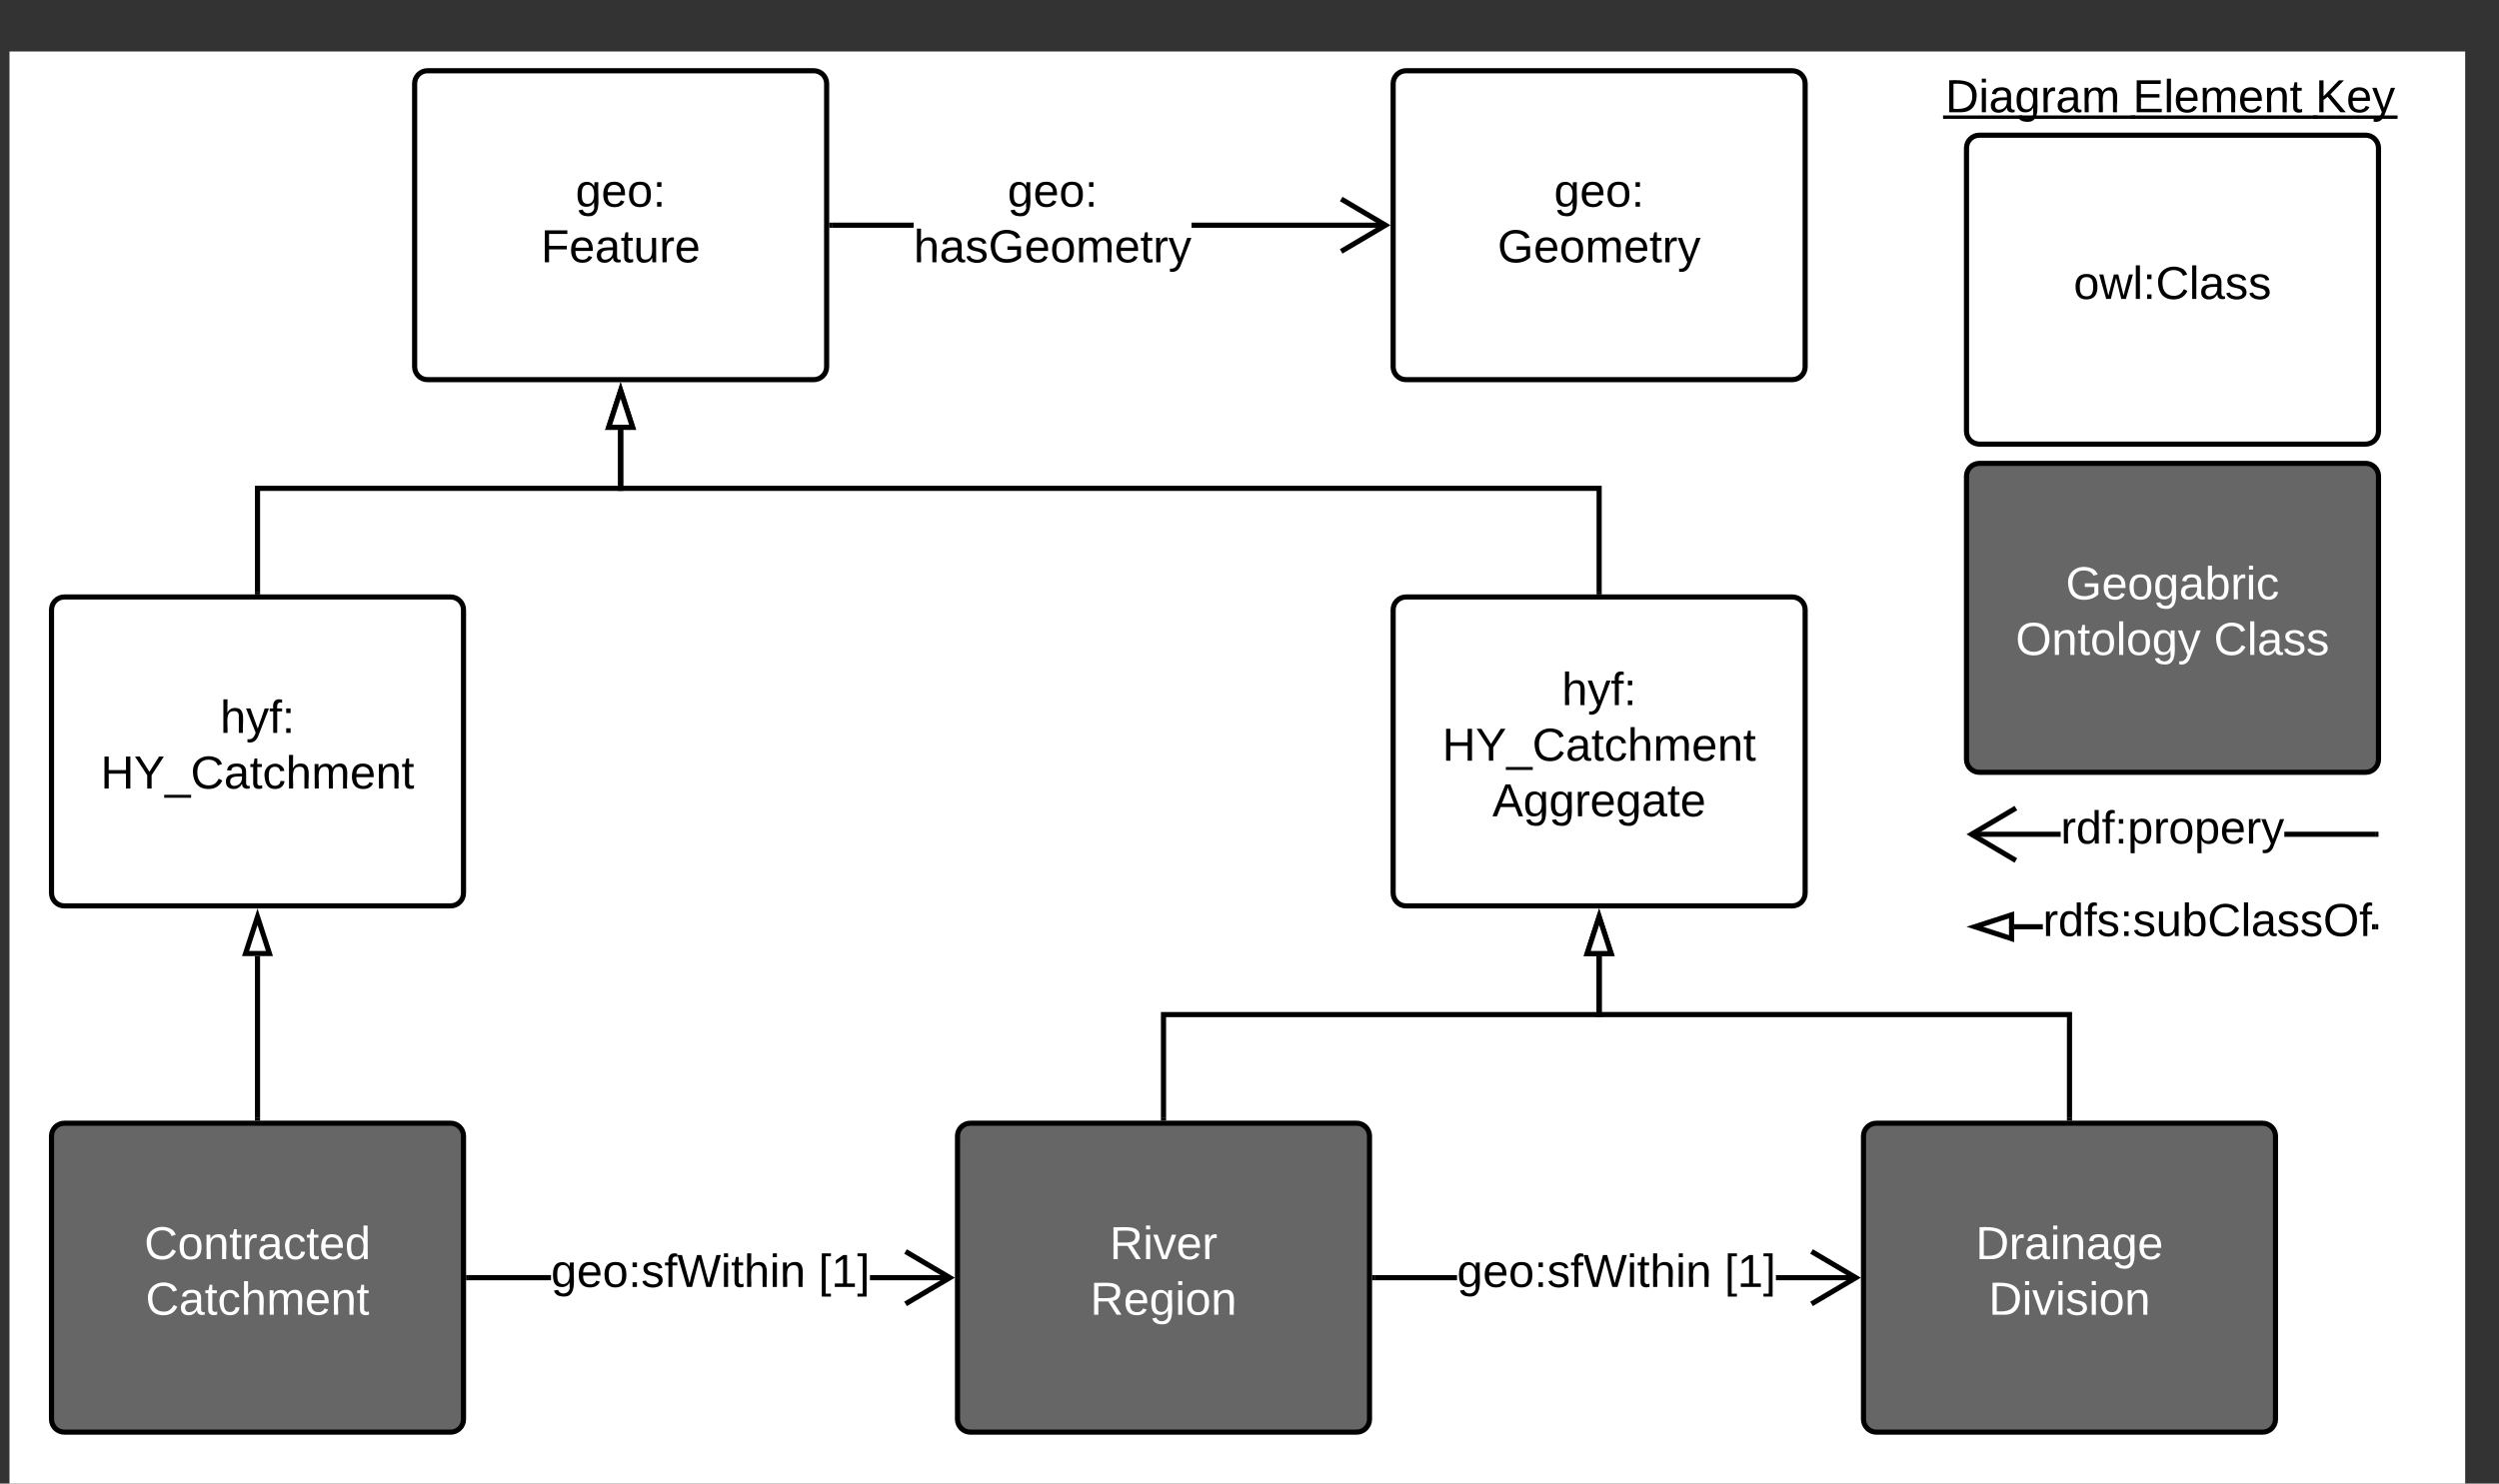 <svg xmlns="http://www.w3.org/2000/svg" xmlns:xlink="http://www.w3.org/1999/xlink" xmlns:lucid="lucid" width="970.48" height="576.32"><rect width="100%" height="100%" fill="#333333" stroke="none"/><g transform="translate(3.684 20)" lucid:page-tab-id="0_0"><path d="M0 0h953.66v674.66H0z" fill="#fff"/><path d="M796.58 305.08h-34.76v-2h34.75zm122.42 0h-35.58v-2H919z"/><path d="M920 305.08h-1.03v-2H920zM779.7 294.76l-15.77 9.32 15.76 9.32-1.03 1.72L760 304.08l18.67-11.04z"/><use xlink:href="#a" transform="matrix(1,0,0,1,796.575,293.279) translate(0.005 14.4)"/><path d="M789.65 341H778.5v-2h11.15zm129.25 0h-1.4v-2h1.4z"/><path d="M919.9 341h-1.03v-2h1.03z"/><path d="M777.5 344.64L763.24 340l14.26-4.64z" fill="#fff"/><path d="M778.5 346l-18.5-6 18.5-6zm-12.03-6l10.03 3.26v-6.52z"/><use xlink:href="#b" transform="matrix(1,0,0,1,789.646,329.2) translate(0.005 14.4)"/><path d="M760 165c0-2.76 2.24-5 5-5h150c2.76 0 5 2.24 5 5v110c0 2.76-2.24 5-5 5H765c-2.76 0-5-2.24-5-5z" stroke="#000" stroke-width="2" fill="#666"/><use xlink:href="#c" transform="matrix(1,0,0,1,768,168) translate(30.55 44.8)"/><use xlink:href="#d" transform="matrix(1,0,0,1,768,168) translate(11.075 66.4)"/><use xlink:href="#e" transform="matrix(1,0,0,1,768,168) translate(88.025 66.4)"/><path d="M746.8 5c0-2.76 2.24-5 5-5h190c2.76 0 5 2.24 5 5v30c0 2.76-2.24 5-5 5h-190c-2.76 0-5-2.24-5-5z" stroke="#000" stroke-opacity="0" stroke-width="2" fill="#fff" fill-opacity="0"/><use xlink:href="#f" transform="matrix(1,0,0,1,751.798,5) translate(0 18.6)"/><use xlink:href="#g" transform="matrix(1,0,0,1,751.798,5) translate(72.8 18.6)"/><use xlink:href="#h" transform="matrix(1,0,0,1,751.798,5) translate(143.7 18.6)"/><path d="M760 37.52c0-2.76 2.24-5 5-5h150c2.76 0 5 2.24 5 5v110c0 2.76-2.24 5-5 5H765c-2.76 0-5-2.24-5-5z" stroke="#000" stroke-width="2" fill="#fff"/><use xlink:href="#i" transform="matrix(1,0,0,1,768,40.522) translate(33.6 55.6)"/><path d="M157.34 12.48c0-2.76 2.24-5 5-5h150c2.76 0 5 2.24 5 5v110c0 2.76-2.24 5-5 5h-150c-2.76 0-5-2.24-5-5z" stroke="#000" stroke-width="2" fill="#fff"/><use xlink:href="#j" transform="matrix(1,0,0,1,165.34,15.478) translate(54.5 44.8)"/><use xlink:href="#k" transform="matrix(1,0,0,1,165.34,15.478) translate(41.05 66.4)"/><path d="M537.34 12.48c0-2.76 2.24-5 5-5h150c2.76 0 5 2.24 5 5v110c0 2.76-2.24 5-5 5h-150c-2.76 0-5-2.24-5-5z" stroke="#000" stroke-width="2" fill="#fff"/><use xlink:href="#j" transform="matrix(1,0,0,1,545.34,15.478) translate(54.5 44.8)"/><use xlink:href="#l" transform="matrix(1,0,0,1,545.34,15.478) translate(32.55 66.4)"/><path d="M351.15 68.48h-31.8v-2h31.8zm183.37 0h-75.47v-2h75.47z"/><path d="M319.37 68.48h-1.03v-2h1.03zM536.34 67.48l-18.67 11.04-1.02-1.72 15.76-9.32-15.75-9.32 1.02-1.72z"/><use xlink:href="#j" transform="matrix(1,0,0,1,351.145,45.878) translate(36.455 14.4)"/><use xlink:href="#m" transform="matrix(1,0,0,1,351.145,45.878) translate(0.005 36)"/><path d="M16.32 421.32c0-2.77 2.23-5 5-5h150c2.76 0 5 2.23 5 5v110c0 2.76-2.24 5-5 5h-150c-2.77 0-5-2.24-5-5z" stroke="#000" stroke-width="2" fill="#666"/><use xlink:href="#n" transform="matrix(1,0,0,1,24.316,424.316) translate(28.05 44.8)"/><use xlink:href="#o" transform="matrix(1,0,0,1,24.316,424.316) translate(28.55 66.4)"/><path d="M96.32 414.32V351.4" stroke="#000" stroke-width="2" fill="none"/><path d="M97.32 415.32h-2v-1.03h2z"/><path d="M96.32 336.13l4.63 14.27h-9.27z" stroke="#000" stroke-width="2" fill="#fff"/><path d="M368.16 421.32c0-2.77 2.24-5 5-5h150c2.76 0 5 2.23 5 5v110c0 2.76-2.24 5-5 5h-150c-2.76 0-5-2.24-5-5z" stroke="#000" stroke-width="2" fill="#666"/><use xlink:href="#p" transform="matrix(1,0,0,1,376.158,424.316) translate(51.075 44.8)"/><use xlink:href="#q" transform="matrix(1,0,0,1,376.158,424.316) translate(43.55 66.4)"/><path d="M720 421.32c0-2.77 2.24-5 5-5h150c2.76 0 5 2.23 5 5v110c0 2.76-2.24 5-5 5H725c-2.76 0-5-2.24-5-5z" stroke="#000" stroke-width="2" fill="#666"/><use xlink:href="#r" transform="matrix(1,0,0,1,728,424.316) translate(35.575 44.8)"/><use xlink:href="#s" transform="matrix(1,0,0,1,728,424.316) translate(40.6 66.4)"/><path d="M210.3 477.32h-31.98v-2h32zm155.04 0h-31.18v-2h31.18z"/><path d="M178.34 477.32h-1.02v-2h1.02zM367.16 476.32l-18.67 11.04-1.03-1.72 15.76-9.32-15.76-9.32 1.02-1.73z"/><use xlink:href="#t" transform="matrix(1,0,0,1,210.312,465.516) translate(0 14.4)"/><use xlink:href="#u" transform="matrix(1,0,0,1,210.312,465.516) translate(103.85 14.4)"/><path d="M537.34 216.9c0-2.76 2.24-5 5-5h150c2.76 0 5 2.24 5 5v110c0 2.76-2.24 5-5 5h-150c-2.76 0-5-2.24-5-5z" stroke="#000" stroke-width="2" fill="#fff"/><use xlink:href="#v" transform="matrix(1,0,0,1,545.34,219.897) translate(57.5 34)"/><use xlink:href="#w" transform="matrix(1,0,0,1,545.34,219.897) translate(11.075 55.6)"/><use xlink:href="#x" transform="matrix(1,0,0,1,545.34,219.897) translate(30.525 77.2)"/><path d="M617.34 209.9v-40.2h-380v-22.72" stroke="#000" stroke-width="2" fill="none"/><path d="M618.34 210.9h-2v-1.03h2z"/><path d="M237.34 131.7l4.64 14.28h-9.28z" stroke="#000" stroke-width="2" fill="#fff"/><path d="M448.16 414.32v-40.2h169.18V351.4" stroke="#000" stroke-width="2" fill="none"/><path d="M449.16 415.32h-2v-1.03h2z"/><path d="M617.34 336.13l4.64 14.27h-9.28z" stroke="#000" stroke-width="2" fill="#fff"/><path d="M618.34 373.1H801v41.22h-2v-39.2H616.34V351.4h2z"/><path d="M801 415.32h-2v-1.03h2z"/><path d="M621.98 350.4h-9.28l4.64-14.27z" fill="#fff"/><path d="M623.35 351.4h-12.02l6-18.5zm-9.27-2h6.52l-3.26-10.03z"/><path d="M16.32 216.9c0-2.76 2.23-5 5-5h150c2.76 0 5 2.24 5 5v110c0 2.76-2.24 5-5 5h-150c-2.77 0-5-2.24-5-5z" stroke="#000" stroke-width="2" fill="#fff"/><g><use xlink:href="#v" transform="matrix(1,0,0,1,24.316,219.897) translate(57.5 44.8)"/><use xlink:href="#y" transform="matrix(1,0,0,1,24.316,219.897) translate(11.075 66.4)"/></g><path d="M96.32 209.9v-40.2h141.02v-22.72" stroke="#000" stroke-width="2" fill="none"/><path d="M97.32 210.9h-2v-1.03h2z"/><path d="M237.34 131.7l4.64 14.28h-9.28z" stroke="#000" stroke-width="2" fill="#fff"/><path d="M562.15 477.32h-32v-2h32zm155.03 0H686v-2h31.18z"/><path d="M530.18 477.32h-1.02v-2h1.02zM719 476.32l-18.67 11.04-1.02-1.72 15.77-9.32L699.3 467l1.03-1.73z"/><g><use xlink:href="#t" transform="matrix(1,0,0,1,562.154,465.516) translate(0 14.4)"/><use xlink:href="#u" transform="matrix(1,0,0,1,562.154,465.516) translate(103.85 14.4)"/></g><defs><path d="M114-163C36-179 61-72 57 0H25l-1-190h30c1 12-1 29 2 39 6-27 23-49 58-41v29" id="z"/><path d="M85-194c31 0 48 13 60 33l-1-100h32l1 261h-30c-2-10 0-23-3-31C134-8 116 4 85 4 32 4 16-35 15-94c0-66 23-100 70-100zm9 24c-40 0-46 34-46 75 0 40 6 74 45 74 42 0 51-32 51-76 0-42-9-74-50-73" id="A"/><path d="M101-234c-31-9-42 10-38 44h38v23H63V0H32v-167H5v-23h27c-7-52 17-82 69-68v24" id="B"/><path d="M33-154v-36h34v36H33zM33 0v-36h34V0H33" id="C"/><path d="M115-194c55 1 70 41 70 98S169 2 115 4C84 4 66-9 55-30l1 105H24l-1-265h31l2 30c10-21 28-34 59-34zm-8 174c40 0 45-34 45-75s-6-73-45-74c-42 0-51 32-51 76 0 43 10 73 51 73" id="D"/><path d="M100-194c62-1 85 37 85 99 1 63-27 99-86 99S16-35 15-95c0-66 28-99 85-99zM99-20c44 1 53-31 53-75 0-43-8-75-51-75s-53 32-53 75 10 74 51 75" id="E"/><path d="M100-194c63 0 86 42 84 106H49c0 40 14 67 53 68 26 1 43-12 49-29l28 8c-11 28-37 45-77 45C44 4 14-33 15-96c1-61 26-98 85-98zm52 81c6-60-76-77-97-28-3 7-6 17-6 28h103" id="F"/><path d="M179-190L93 31C79 59 56 82 12 73V49c39 6 53-20 64-50L1-190h34L92-34l54-156h33" id="G"/><g id="a"><use transform="matrix(0.05,0,0,0.05,0,0)" xlink:href="#z"/><use transform="matrix(0.05,0,0,0.05,5.95,0)" xlink:href="#A"/><use transform="matrix(0.05,0,0,0.05,15.95,0)" xlink:href="#B"/><use transform="matrix(0.05,0,0,0.05,20.95,0)" xlink:href="#C"/><use transform="matrix(0.05,0,0,0.05,25.95,0)" xlink:href="#D"/><use transform="matrix(0.05,0,0,0.05,35.95,0)" xlink:href="#z"/><use transform="matrix(0.05,0,0,0.05,41.9,0)" xlink:href="#E"/><use transform="matrix(0.05,0,0,0.05,51.9,0)" xlink:href="#D"/><use transform="matrix(0.05,0,0,0.05,61.9,0)" xlink:href="#F"/><use transform="matrix(0.05,0,0,0.05,71.9,0)" xlink:href="#z"/><use transform="matrix(0.05,0,0,0.05,77.85,0)" xlink:href="#G"/></g><path d="M135-143c-3-34-86-38-87 0 15 53 115 12 119 90S17 21 10-45l28-5c4 36 97 45 98 0-10-56-113-15-118-90-4-57 82-63 122-42 12 7 21 19 24 35" id="H"/><path d="M84 4C-5 8 30-112 23-190h32v120c0 31 7 50 39 49 72-2 45-101 50-169h31l1 190h-30c-1-10 1-25-2-33-11 22-28 36-60 37" id="I"/><path d="M115-194c53 0 69 39 70 98 0 66-23 100-70 100C84 3 66-7 56-30L54 0H23l1-261h32v101c10-23 28-34 59-34zm-8 174c40 0 45-34 45-75 0-40-5-75-45-74-42 0-51 32-51 76 0 43 10 73 51 73" id="J"/><path d="M212-179c-10-28-35-45-73-45-59 0-87 40-87 99 0 60 29 101 89 101 43 0 62-24 78-52l27 14C228-24 195 4 139 4 59 4 22-46 18-125c-6-104 99-153 187-111 19 9 31 26 39 46" id="K"/><path d="M24 0v-261h32V0H24" id="L"/><path d="M141-36C126-15 110 5 73 4 37 3 15-17 15-53c-1-64 63-63 125-63 3-35-9-54-41-54-24 1-41 7-42 31l-33-3c5-37 33-52 76-52 45 0 72 20 72 64v82c-1 20 7 32 28 27v20c-31 9-61-2-59-35zM48-53c0 20 12 33 32 33 41-3 63-29 60-74-43 2-92-5-92 41" id="M"/><path d="M140-251c81 0 123 46 123 126C263-46 219 4 140 4 59 4 17-45 17-125s42-126 123-126zm0 227c63 0 89-41 89-101s-29-99-89-99c-61 0-89 39-89 99S79-25 140-24" id="N"/><g id="b"><use transform="matrix(0.05,0,0,0.05,0,0)" xlink:href="#z"/><use transform="matrix(0.05,0,0,0.05,5.95,0)" xlink:href="#A"/><use transform="matrix(0.05,0,0,0.05,15.95,0)" xlink:href="#B"/><use transform="matrix(0.05,0,0,0.05,20.95,0)" xlink:href="#H"/><use transform="matrix(0.05,0,0,0.05,29.95,0)" xlink:href="#C"/><use transform="matrix(0.05,0,0,0.05,34.95,0)" xlink:href="#H"/><use transform="matrix(0.05,0,0,0.05,43.95,0)" xlink:href="#I"/><use transform="matrix(0.05,0,0,0.05,53.95,0)" xlink:href="#J"/><use transform="matrix(0.05,0,0,0.05,63.95,0)" xlink:href="#K"/><use transform="matrix(0.05,0,0,0.05,76.9,0)" xlink:href="#L"/><use transform="matrix(0.05,0,0,0.05,80.85,0)" xlink:href="#M"/><use transform="matrix(0.05,0,0,0.05,90.85,0)" xlink:href="#H"/><use transform="matrix(0.05,0,0,0.05,99.85,0)" xlink:href="#H"/><use transform="matrix(0.05,0,0,0.05,108.85,0)" xlink:href="#N"/><use transform="matrix(0.05,0,0,0.05,122.85,0)" xlink:href="#B"/></g><path fill="#fff" d="M143 4C61 4 22-44 18-125c-5-107 100-154 193-111 17 8 29 25 37 43l-32 9c-13-25-37-40-76-40-61 0-88 39-88 99 0 61 29 100 91 101 35 0 62-11 79-27v-45h-74v-28h105v86C228-13 192 4 143 4" id="O"/><path fill="#fff" d="M100-194c63 0 86 42 84 106H49c0 40 14 67 53 68 26 1 43-12 49-29l28 8c-11 28-37 45-77 45C44 4 14-33 15-96c1-61 26-98 85-98zm52 81c6-60-76-77-97-28-3 7-6 17-6 28h103" id="P"/><path fill="#fff" d="M100-194c62-1 85 37 85 99 1 63-27 99-86 99S16-35 15-95c0-66 28-99 85-99zM99-20c44 1 53-31 53-75 0-43-8-75-51-75s-53 32-53 75 10 74 51 75" id="Q"/><path fill="#fff" d="M177-190C167-65 218 103 67 71c-23-6-38-20-44-43l32-5c15 47 100 32 89-28v-30C133-14 115 1 83 1 29 1 15-40 15-95c0-56 16-97 71-98 29-1 48 16 59 35 1-10 0-23 2-32h30zM94-22c36 0 50-32 50-73 0-42-14-75-50-75-39 0-46 34-46 75s6 73 46 73" id="R"/><path fill="#fff" d="M141-36C126-15 110 5 73 4 37 3 15-17 15-53c-1-64 63-63 125-63 3-35-9-54-41-54-24 1-41 7-42 31l-33-3c5-37 33-52 76-52 45 0 72 20 72 64v82c-1 20 7 32 28 27v20c-31 9-61-2-59-35zM48-53c0 20 12 33 32 33 41-3 63-29 60-74-43 2-92-5-92 41" id="S"/><path fill="#fff" d="M115-194c53 0 69 39 70 98 0 66-23 100-70 100C84 3 66-7 56-30L54 0H23l1-261h32v101c10-23 28-34 59-34zm-8 174c40 0 45-34 45-75 0-40-5-75-45-74-42 0-51 32-51 76 0 43 10 73 51 73" id="T"/><path fill="#fff" d="M114-163C36-179 61-72 57 0H25l-1-190h30c1 12-1 29 2 39 6-27 23-49 58-41v29" id="U"/><path fill="#fff" d="M24-231v-30h32v30H24zM24 0v-190h32V0H24" id="V"/><path fill="#fff" d="M96-169c-40 0-48 33-48 73s9 75 48 75c24 0 41-14 43-38l32 2c-6 37-31 61-74 61-59 0-76-41-82-99-10-93 101-131 147-64 4 7 5 14 7 22l-32 3c-4-21-16-35-41-35" id="W"/><g id="c"><use transform="matrix(0.05,0,0,0.05,0,0)" xlink:href="#O"/><use transform="matrix(0.05,0,0,0.05,14,0)" xlink:href="#P"/><use transform="matrix(0.05,0,0,0.05,24,0)" xlink:href="#Q"/><use transform="matrix(0.05,0,0,0.05,34,0)" xlink:href="#R"/><use transform="matrix(0.05,0,0,0.05,44,0)" xlink:href="#S"/><use transform="matrix(0.05,0,0,0.05,54,0)" xlink:href="#T"/><use transform="matrix(0.05,0,0,0.05,64,0)" xlink:href="#U"/><use transform="matrix(0.05,0,0,0.05,69.95,0)" xlink:href="#V"/><use transform="matrix(0.05,0,0,0.05,73.9,0)" xlink:href="#W"/></g><path fill="#fff" d="M140-251c81 0 123 46 123 126C263-46 219 4 140 4 59 4 17-45 17-125s42-126 123-126zm0 227c63 0 89-41 89-101s-29-99-89-99c-61 0-89 39-89 99S79-25 140-24" id="X"/><path fill="#fff" d="M117-194c89-4 53 116 60 194h-32v-121c0-31-8-49-39-48C34-167 62-67 57 0H25l-1-190h30c1 10-1 24 2 32 11-22 29-35 61-36" id="Y"/><path fill="#fff" d="M59-47c-2 24 18 29 38 22v24C64 9 27 4 27-40v-127H5v-23h24l9-43h21v43h35v23H59v120" id="Z"/><path fill="#fff" d="M24 0v-261h32V0H24" id="aa"/><path fill="#fff" d="M179-190L93 31C79 59 56 82 12 73V49c39 6 53-20 64-50L1-190h34L92-34l54-156h33" id="ab"/><g id="d"><use transform="matrix(0.05,0,0,0.05,0,0)" xlink:href="#X"/><use transform="matrix(0.05,0,0,0.05,14,0)" xlink:href="#Y"/><use transform="matrix(0.05,0,0,0.05,24,0)" xlink:href="#Z"/><use transform="matrix(0.05,0,0,0.05,29,0)" xlink:href="#Q"/><use transform="matrix(0.05,0,0,0.05,39,0)" xlink:href="#aa"/><use transform="matrix(0.05,0,0,0.05,42.95,0)" xlink:href="#Q"/><use transform="matrix(0.05,0,0,0.05,52.95,0)" xlink:href="#R"/><use transform="matrix(0.05,0,0,0.05,62.95,0)" xlink:href="#ab"/></g><path fill="#fff" d="M212-179c-10-28-35-45-73-45-59 0-87 40-87 99 0 60 29 101 89 101 43 0 62-24 78-52l27 14C228-24 195 4 139 4 59 4 22-46 18-125c-6-104 99-153 187-111 19 9 31 26 39 46" id="ac"/><path fill="#fff" d="M135-143c-3-34-86-38-87 0 15 53 115 12 119 90S17 21 10-45l28-5c4 36 97 45 98 0-10-56-113-15-118-90-4-57 82-63 122-42 12 7 21 19 24 35" id="ad"/><g id="e"><use transform="matrix(0.05,0,0,0.05,0,0)" xlink:href="#ac"/><use transform="matrix(0.05,0,0,0.05,12.95,0)" xlink:href="#aa"/><use transform="matrix(0.05,0,0,0.05,16.9,0)" xlink:href="#S"/><use transform="matrix(0.05,0,0,0.05,26.9,0)" xlink:href="#ad"/><use transform="matrix(0.05,0,0,0.05,35.9,0)" xlink:href="#ad"/></g><path d="M30-248c118-7 216 8 213 122C240-48 200 0 122 0H30v-248zM63-27c89 8 146-16 146-99s-60-101-146-95v194" id="ae"/><path d="M24-231v-30h32v30H24zM24 0v-190h32V0H24" id="af"/><path d="M177-190C167-65 218 103 67 71c-23-6-38-20-44-43l32-5c15 47 100 32 89-28v-30C133-14 115 1 83 1 29 1 15-40 15-95c0-56 16-97 71-98 29-1 48 16 59 35 1-10 0-23 2-32h30zM94-22c36 0 50-32 50-73 0-42-14-75-50-75-39 0-46 34-46 75s6 73 46 73" id="ag"/><path d="M210-169c-67 3-38 105-44 169h-31v-121c0-29-5-50-35-48C34-165 62-65 56 0H25l-1-190h30c1 10-1 24 2 32 10-44 99-50 107 0 11-21 27-35 58-36 85-2 47 119 55 194h-31v-121c0-29-5-49-35-48" id="ah"/><g id="f"><use transform="matrix(0.05,0,0,0.05,0,0)" xlink:href="#ae"/><use transform="matrix(0.05,0,0,0.05,12.95,0)" xlink:href="#af"/><use transform="matrix(0.05,0,0,0.05,16.9,0)" xlink:href="#M"/><use transform="matrix(0.05,0,0,0.05,26.9,0)" xlink:href="#ag"/><use transform="matrix(0.05,0,0,0.05,36.9,0)" xlink:href="#z"/><use transform="matrix(0.05,0,0,0.05,42.85,0)" xlink:href="#M"/><use transform="matrix(0.05,0,0,0.05,52.85,0)" xlink:href="#ah"/><path d="M-.9 1.25h74.6v1.32H-.9z"/></g><path d="M30 0v-248h187v28H63v79h144v27H63v87h162V0H30" id="ai"/><path d="M117-194c89-4 53 116 60 194h-32v-121c0-31-8-49-39-48C34-167 62-67 57 0H25l-1-190h30c1 10-1 24 2 32 11-22 29-35 61-36" id="aj"/><path d="M59-47c-2 24 18 29 38 22v24C64 9 27 4 27-40v-127H5v-23h24l9-43h21v43h35v23H59v120" id="ak"/><g id="g"><use transform="matrix(0.05,0,0,0.05,0,0)" xlink:href="#ai"/><use transform="matrix(0.05,0,0,0.05,12,0)" xlink:href="#L"/><use transform="matrix(0.05,0,0,0.05,15.95,0)" xlink:href="#F"/><use transform="matrix(0.05,0,0,0.05,25.95,0)" xlink:href="#ah"/><use transform="matrix(0.05,0,0,0.05,40.9,0)" xlink:href="#F"/><use transform="matrix(0.05,0,0,0.05,50.9,0)" xlink:href="#aj"/><use transform="matrix(0.05,0,0,0.05,60.9,0)" xlink:href="#ak"/><path d="M-.9 1.25h72.7v1.32H-.9z"/></g><path d="M194 0L95-120 63-95V0H30v-248h33v124l119-124h40L117-140 236 0h-42" id="al"/><g id="h"><use transform="matrix(0.05,0,0,0.05,0,0)" xlink:href="#al"/><use transform="matrix(0.05,0,0,0.05,12,0)" xlink:href="#F"/><use transform="matrix(0.05,0,0,0.05,22,0)" xlink:href="#G"/><path d="M-.9 1.25h32.8v1.32H-.9z"/></g><path d="M206 0h-36l-40-164L89 0H53L-1-190h32L70-26l43-164h34l41 164 42-164h31" id="am"/><g id="i"><use transform="matrix(0.05,0,0,0.05,0,0)" xlink:href="#E"/><use transform="matrix(0.05,0,0,0.05,10,0)" xlink:href="#am"/><use transform="matrix(0.05,0,0,0.05,22.95,0)" xlink:href="#L"/><use transform="matrix(0.05,0,0,0.05,26.9,0)" xlink:href="#C"/><use transform="matrix(0.05,0,0,0.05,31.9,0)" xlink:href="#K"/><use transform="matrix(0.05,0,0,0.05,44.85,0)" xlink:href="#L"/><use transform="matrix(0.05,0,0,0.05,48.8,0)" xlink:href="#M"/><use transform="matrix(0.05,0,0,0.05,58.8,0)" xlink:href="#H"/><use transform="matrix(0.05,0,0,0.05,67.8,0)" xlink:href="#H"/></g><g id="j"><use transform="matrix(0.05,0,0,0.05,0,0)" xlink:href="#ag"/><use transform="matrix(0.05,0,0,0.05,10,0)" xlink:href="#F"/><use transform="matrix(0.05,0,0,0.05,20,0)" xlink:href="#E"/><use transform="matrix(0.05,0,0,0.05,30,0)" xlink:href="#C"/></g><path d="M63-220v92h138v28H63V0H30v-248h175v28H63" id="an"/><g id="k"><use transform="matrix(0.05,0,0,0.05,0,0)" xlink:href="#an"/><use transform="matrix(0.05,0,0,0.05,10.95,0)" xlink:href="#F"/><use transform="matrix(0.05,0,0,0.05,20.95,0)" xlink:href="#M"/><use transform="matrix(0.05,0,0,0.05,30.95,0)" xlink:href="#ak"/><use transform="matrix(0.05,0,0,0.05,35.95,0)" xlink:href="#I"/><use transform="matrix(0.05,0,0,0.05,45.95,0)" xlink:href="#z"/><use transform="matrix(0.05,0,0,0.05,51.9,0)" xlink:href="#F"/></g><path d="M143 4C61 4 22-44 18-125c-5-107 100-154 193-111 17 8 29 25 37 43l-32 9c-13-25-37-40-76-40-61 0-88 39-88 99 0 61 29 100 91 101 35 0 62-11 79-27v-45h-74v-28h105v86C228-13 192 4 143 4" id="ao"/><g id="l"><use transform="matrix(0.05,0,0,0.05,0,0)" xlink:href="#ao"/><use transform="matrix(0.05,0,0,0.05,14,0)" xlink:href="#F"/><use transform="matrix(0.05,0,0,0.05,24,0)" xlink:href="#E"/><use transform="matrix(0.05,0,0,0.05,34,0)" xlink:href="#ah"/><use transform="matrix(0.05,0,0,0.05,48.95,0)" xlink:href="#F"/><use transform="matrix(0.05,0,0,0.05,58.95,0)" xlink:href="#ak"/><use transform="matrix(0.05,0,0,0.05,63.95,0)" xlink:href="#z"/><use transform="matrix(0.05,0,0,0.05,69.9,0)" xlink:href="#G"/></g><path d="M106-169C34-169 62-67 57 0H25v-261h32l-1 103c12-21 28-36 61-36 89 0 53 116 60 194h-32v-121c2-32-8-49-39-48" id="ap"/><g id="m"><use transform="matrix(0.05,0,0,0.05,0,0)" xlink:href="#ap"/><use transform="matrix(0.05,0,0,0.05,10,0)" xlink:href="#M"/><use transform="matrix(0.05,0,0,0.05,20,0)" xlink:href="#H"/><use transform="matrix(0.05,0,0,0.05,29,0)" xlink:href="#ao"/><use transform="matrix(0.05,0,0,0.05,43,0)" xlink:href="#F"/><use transform="matrix(0.05,0,0,0.05,53,0)" xlink:href="#E"/><use transform="matrix(0.05,0,0,0.05,63,0)" xlink:href="#ah"/><use transform="matrix(0.05,0,0,0.05,77.95,0)" xlink:href="#F"/><use transform="matrix(0.05,0,0,0.05,87.95,0)" xlink:href="#ak"/><use transform="matrix(0.05,0,0,0.05,92.95,0)" xlink:href="#z"/><use transform="matrix(0.05,0,0,0.05,98.9,0)" xlink:href="#G"/></g><path fill="#fff" d="M85-194c31 0 48 13 60 33l-1-100h32l1 261h-30c-2-10 0-23-3-31C134-8 116 4 85 4 32 4 16-35 15-94c0-66 23-100 70-100zm9 24c-40 0-46 34-46 75 0 40 6 74 45 74 42 0 51-32 51-76 0-42-9-74-50-73" id="aq"/><g id="n"><use transform="matrix(0.05,0,0,0.05,0,0)" xlink:href="#ac"/><use transform="matrix(0.05,0,0,0.05,12.95,0)" xlink:href="#Q"/><use transform="matrix(0.05,0,0,0.05,22.95,0)" xlink:href="#Y"/><use transform="matrix(0.05,0,0,0.05,32.95,0)" xlink:href="#Z"/><use transform="matrix(0.05,0,0,0.05,37.95,0)" xlink:href="#U"/><use transform="matrix(0.05,0,0,0.05,43.9,0)" xlink:href="#S"/><use transform="matrix(0.05,0,0,0.05,53.9,0)" xlink:href="#W"/><use transform="matrix(0.05,0,0,0.05,62.9,0)" xlink:href="#Z"/><use transform="matrix(0.05,0,0,0.05,67.9,0)" xlink:href="#P"/><use transform="matrix(0.05,0,0,0.05,77.9,0)" xlink:href="#aq"/></g><path fill="#fff" d="M106-169C34-169 62-67 57 0H25v-261h32l-1 103c12-21 28-36 61-36 89 0 53 116 60 194h-32v-121c2-32-8-49-39-48" id="ar"/><path fill="#fff" d="M210-169c-67 3-38 105-44 169h-31v-121c0-29-5-50-35-48C34-165 62-65 56 0H25l-1-190h30c1 10-1 24 2 32 10-44 99-50 107 0 11-21 27-35 58-36 85-2 47 119 55 194h-31v-121c0-29-5-49-35-48" id="as"/><g id="o"><use transform="matrix(0.05,0,0,0.05,0,0)" xlink:href="#ac"/><use transform="matrix(0.05,0,0,0.05,12.95,0)" xlink:href="#S"/><use transform="matrix(0.05,0,0,0.05,22.95,0)" xlink:href="#Z"/><use transform="matrix(0.05,0,0,0.05,27.95,0)" xlink:href="#W"/><use transform="matrix(0.05,0,0,0.05,36.95,0)" xlink:href="#ar"/><use transform="matrix(0.05,0,0,0.05,46.95,0)" xlink:href="#as"/><use transform="matrix(0.05,0,0,0.05,61.9,0)" xlink:href="#P"/><use transform="matrix(0.05,0,0,0.05,71.9,0)" xlink:href="#Y"/><use transform="matrix(0.05,0,0,0.05,81.9,0)" xlink:href="#Z"/></g><path fill="#fff" d="M233-177c-1 41-23 64-60 70L243 0h-38l-65-103H63V0H30v-248c88 3 205-21 203 71zM63-129c60-2 137 13 137-47 0-61-80-42-137-45v92" id="at"/><path fill="#fff" d="M108 0H70L1-190h34L89-25l56-165h34" id="au"/><g id="p"><use transform="matrix(0.05,0,0,0.05,0,0)" xlink:href="#at"/><use transform="matrix(0.05,0,0,0.05,12.95,0)" xlink:href="#V"/><use transform="matrix(0.05,0,0,0.05,16.9,0)" xlink:href="#au"/><use transform="matrix(0.05,0,0,0.05,25.9,0)" xlink:href="#P"/><use transform="matrix(0.05,0,0,0.05,35.9,0)" xlink:href="#U"/></g><g id="q"><use transform="matrix(0.05,0,0,0.05,0,0)" xlink:href="#at"/><use transform="matrix(0.05,0,0,0.05,12.95,0)" xlink:href="#P"/><use transform="matrix(0.05,0,0,0.05,22.95,0)" xlink:href="#R"/><use transform="matrix(0.05,0,0,0.05,32.95,0)" xlink:href="#V"/><use transform="matrix(0.05,0,0,0.05,36.9,0)" xlink:href="#Q"/><use transform="matrix(0.05,0,0,0.05,46.9,0)" xlink:href="#Y"/></g><path fill="#fff" d="M30-248c118-7 216 8 213 122C240-48 200 0 122 0H30v-248zM63-27c89 8 146-16 146-99s-60-101-146-95v194" id="av"/><g id="r"><use transform="matrix(0.05,0,0,0.05,0,0)" xlink:href="#av"/><use transform="matrix(0.05,0,0,0.05,12.95,0)" xlink:href="#U"/><use transform="matrix(0.05,0,0,0.05,18.9,0)" xlink:href="#S"/><use transform="matrix(0.05,0,0,0.05,28.9,0)" xlink:href="#V"/><use transform="matrix(0.05,0,0,0.05,32.85,0)" xlink:href="#Y"/><use transform="matrix(0.05,0,0,0.05,42.85,0)" xlink:href="#S"/><use transform="matrix(0.05,0,0,0.05,52.85,0)" xlink:href="#R"/><use transform="matrix(0.05,0,0,0.05,62.85,0)" xlink:href="#P"/></g><g id="s"><use transform="matrix(0.05,0,0,0.05,0,0)" xlink:href="#av"/><use transform="matrix(0.05,0,0,0.05,12.95,0)" xlink:href="#V"/><use transform="matrix(0.05,0,0,0.05,16.9,0)" xlink:href="#au"/><use transform="matrix(0.05,0,0,0.05,25.9,0)" xlink:href="#V"/><use transform="matrix(0.05,0,0,0.05,29.85,0)" xlink:href="#ad"/><use transform="matrix(0.05,0,0,0.05,38.85,0)" xlink:href="#V"/><use transform="matrix(0.05,0,0,0.05,42.8,0)" xlink:href="#Q"/><use transform="matrix(0.05,0,0,0.05,52.8,0)" xlink:href="#Y"/></g><path d="M266 0h-40l-56-210L115 0H75L2-248h35L96-30l15-64 43-154h32l59 218 59-218h35" id="aw"/><g id="t"><use transform="matrix(0.05,0,0,0.05,0,0)" xlink:href="#ag"/><use transform="matrix(0.05,0,0,0.05,10,0)" xlink:href="#F"/><use transform="matrix(0.05,0,0,0.05,20,0)" xlink:href="#E"/><use transform="matrix(0.05,0,0,0.05,30,0)" xlink:href="#C"/><use transform="matrix(0.05,0,0,0.05,35,0)" xlink:href="#H"/><use transform="matrix(0.05,0,0,0.05,44,0)" xlink:href="#B"/><use transform="matrix(0.05,0,0,0.05,49,0)" xlink:href="#aw"/><use transform="matrix(0.05,0,0,0.05,65.95,0)" xlink:href="#af"/><use transform="matrix(0.05,0,0,0.05,69.9,0)" xlink:href="#ak"/><use transform="matrix(0.05,0,0,0.05,74.9,0)" xlink:href="#ap"/><use transform="matrix(0.05,0,0,0.05,84.9,0)" xlink:href="#af"/><use transform="matrix(0.05,0,0,0.05,88.85,0)" xlink:href="#aj"/></g><path d="M26 75v-336h71v23H56V52h41v23H26" id="ax"/><path d="M27 0v-27h64v-190l-56 39v-29l58-41h29v221h61V0H27" id="ay"/><path d="M3 75V52h41v-290H3v-23h71V75H3" id="az"/><g id="u"><use transform="matrix(0.05,0,0,0.05,0,0)" xlink:href="#ax"/><use transform="matrix(0.05,0,0,0.05,5,0)" xlink:href="#ay"/><use transform="matrix(0.05,0,0,0.05,15,0)" xlink:href="#az"/></g><g id="v"><use transform="matrix(0.05,0,0,0.05,0,0)" xlink:href="#ap"/><use transform="matrix(0.05,0,0,0.05,10,0)" xlink:href="#G"/><use transform="matrix(0.05,0,0,0.05,19,0)" xlink:href="#B"/><use transform="matrix(0.05,0,0,0.05,24,0)" xlink:href="#C"/></g><path d="M197 0v-115H63V0H30v-248h33v105h134v-105h34V0h-34" id="aA"/><path d="M137-103V0h-34v-103L8-248h37l75 118 75-118h37" id="aB"/><path d="M-5 72V49h209v23H-5" id="aC"/><path d="M96-169c-40 0-48 33-48 73s9 75 48 75c24 0 41-14 43-38l32 2c-6 37-31 61-74 61-59 0-76-41-82-99-10-93 101-131 147-64 4 7 5 14 7 22l-32 3c-4-21-16-35-41-35" id="aD"/><g id="w"><use transform="matrix(0.05,0,0,0.05,0,0)" xlink:href="#aA"/><use transform="matrix(0.05,0,0,0.05,12.95,0)" xlink:href="#aB"/><use transform="matrix(0.05,0,0,0.05,24.95,0)" xlink:href="#aC"/><use transform="matrix(0.05,0,0,0.05,34.95,0)" xlink:href="#K"/><use transform="matrix(0.05,0,0,0.05,47.9,0)" xlink:href="#M"/><use transform="matrix(0.05,0,0,0.05,57.9,0)" xlink:href="#ak"/><use transform="matrix(0.05,0,0,0.05,62.9,0)" xlink:href="#aD"/><use transform="matrix(0.05,0,0,0.05,71.9,0)" xlink:href="#ap"/><use transform="matrix(0.05,0,0,0.05,81.9,0)" xlink:href="#ah"/><use transform="matrix(0.05,0,0,0.05,96.85,0)" xlink:href="#F"/><use transform="matrix(0.05,0,0,0.05,106.85,0)" xlink:href="#aj"/><use transform="matrix(0.05,0,0,0.05,116.85,0)" xlink:href="#ak"/></g><path d="M205 0l-28-72H64L36 0H1l101-248h38L239 0h-34zm-38-99l-47-123c-12 45-31 82-46 123h93" id="aE"/><g id="x"><use transform="matrix(0.05,0,0,0.05,0,0)" xlink:href="#aE"/><use transform="matrix(0.05,0,0,0.05,12,0)" xlink:href="#ag"/><use transform="matrix(0.05,0,0,0.05,22,0)" xlink:href="#ag"/><use transform="matrix(0.05,0,0,0.05,32,0)" xlink:href="#z"/><use transform="matrix(0.05,0,0,0.05,37.95,0)" xlink:href="#F"/><use transform="matrix(0.05,0,0,0.05,47.95,0)" xlink:href="#ag"/><use transform="matrix(0.05,0,0,0.05,57.95,0)" xlink:href="#M"/><use transform="matrix(0.05,0,0,0.05,67.95,0)" xlink:href="#ak"/><use transform="matrix(0.05,0,0,0.05,72.95,0)" xlink:href="#F"/></g><g id="y"><use transform="matrix(0.05,0,0,0.05,0,0)" xlink:href="#aA"/><use transform="matrix(0.05,0,0,0.05,12.95,0)" xlink:href="#aB"/><use transform="matrix(0.05,0,0,0.05,24.95,0)" xlink:href="#aC"/><use transform="matrix(0.05,0,0,0.05,34.95,0)" xlink:href="#K"/><use transform="matrix(0.05,0,0,0.05,47.9,0)" xlink:href="#M"/><use transform="matrix(0.05,0,0,0.05,57.9,0)" xlink:href="#ak"/><use transform="matrix(0.05,0,0,0.05,62.9,0)" xlink:href="#aD"/><use transform="matrix(0.05,0,0,0.05,71.9,0)" xlink:href="#ap"/><use transform="matrix(0.05,0,0,0.05,81.9,0)" xlink:href="#ah"/><use transform="matrix(0.05,0,0,0.05,96.85,0)" xlink:href="#F"/><use transform="matrix(0.05,0,0,0.05,106.85,0)" xlink:href="#aj"/><use transform="matrix(0.05,0,0,0.05,116.85,0)" xlink:href="#ak"/></g></defs></g></svg>